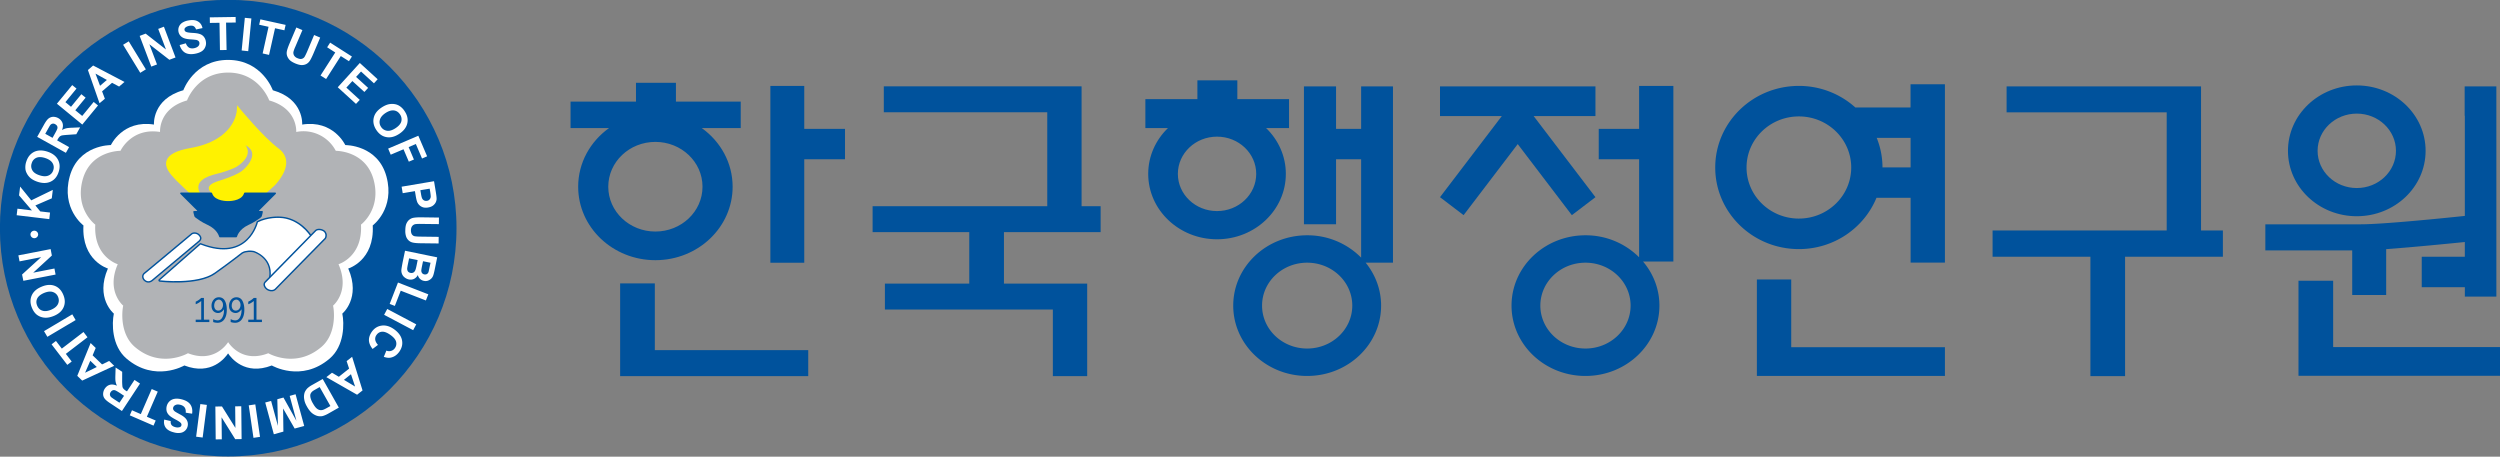 <svg xmlns="http://www.w3.org/2000/svg" width="1231.778pt" height="225pt" viewBox="0 0 1231.778 225"><rect x="0" y="0" width="1231.778" height="225" fill="#808080" stroke="none"/><defs><clipPath id="a"><path d="M0 0h841.89v595.276H0Z"/></clipPath></defs><path fill="#00529c" d="M322.642 139.639H305.55v45.692h92.679v-12.8h-75.588zM532.906 42.521h-97.444v12.786h80.534v46.288H429.94v12.78h47.628v25.37h-41.562v12.771h82.748v32.814h16.915v-45.584h-41.01v-25.37h47.632v-12.781h-9.384zM1084.473 42.571h-95.802v12.785h78.887v58.2h-85.793v12.941h48.2v58.834h17.086v-58.834h48.19v-12.942h-10.768zM1149.572 171v-32.676h-17.086v46.836h99.292V171z"/><g clip-path="url(#a)" transform="matrix(4.887 0 0 4.887 -618.743 -1057.962)"><path fill="#00529c" d="M187.936 235.311c0-2.498 2.127-4.52 4.75-4.52s4.752 2.022 4.752 4.52c0 2.498-2.129 4.518-4.752 4.518-2.623 0-4.75-2.02-4.75-4.518m12.538 0c0-2.423-1.226-4.566-3.115-5.917h3.932v-2.666h-6.532v-1.896h-4.028v1.896h-6.598v2.666h3.883c-1.888 1.351-3.115 3.494-3.115 5.917 0 4.09 3.484 7.406 7.785 7.406 4.302 0 7.788-3.316 7.788-7.406M364.222 227.939c2.182 0 3.95 1.68 3.95 3.75 0 2.075-1.768 3.754-3.95 3.754-2.182 0-3.95-1.68-3.95-3.753 0-2.071 1.768-3.751 3.95-3.751m0 10.346c3.834 0 6.939-2.953 6.939-6.595s-3.105-6.593-6.94-6.593c-3.832 0-6.937 2.95-6.937 6.593 0 3.642 3.105 6.595 6.938 6.595M249.313 237.766c-2.182 0-3.95-1.679-3.95-3.75 0-2.075 1.768-3.754 3.95-3.754 2.18 0 3.95 1.68 3.95 3.753 0 2.072-1.77 3.751-3.95 3.751m6.937-3.75c0-1.8-.762-3.433-1.994-4.622h2.316v-2.914h-5.213v-1.896h-4.026v1.896h-5.245v2.914h2.28c-1.233 1.19-1.994 2.822-1.994 4.621 0 3.642 3.105 6.595 6.939 6.595 3.83 0 6.937-2.953 6.937-6.595"/><path fill="#00529c" d="M363.762 246.227h3.423v-4.622c2.744-.202 6.607-.586 7.93-.72v1.487h-4.344v3.066h4.345v.95h3.179V225.198h-3.196v2.959h.017v10.097c-1.78.188-8.172.845-10.477.845h-9.635v2.633h8.758ZM207.696 225.147h-3.416v17.829h3.416v-10.433h4.108v-3.067h-4.108ZM258.398 251.624c-2.513 0-4.546-1.937-4.546-4.328 0-2.39 2.033-4.327 4.546-4.327 2.514 0 4.55 1.937 4.55 4.327 0 2.391-2.036 4.328-4.55 4.328m5.442-22.148h-2.528v-4.279h-3.238v13.901h3.238v-6.555h2.528v9.916a7.606 7.606 0 0 0-5.442-2.252c-4.116 0-7.453 3.173-7.453 7.09 0 3.916 3.337 7.092 7.453 7.092 4.12 0 7.456-3.176 7.456-7.093 0-1.632-.586-3.13-1.56-4.33h2.756v-17.769h-3.21zM307.203 244.66h-3.463v9.728h18.96v-2.899h-15.497ZM319.239 233.363h-2.835a8.012 8.012 0 0 0-.582-2.978h3.417Zm-11.264 5.159c-2.916 0-5.277-2.307-5.277-5.151 0-2.841 2.36-5.148 5.277-5.148 2.914 0 5.276 2.307 5.276 5.148 0 2.844-2.362 5.15-5.276 5.15m11.257-11.205h-5.57a8.49 8.49 0 0 0-5.687-2.17c-4.658 0-8.434 3.686-8.434 8.225 0 4.545 3.776 8.228 8.434 8.228 3.546 0 6.576-2.142 7.822-5.17h3.442v6.529h3.46V224.98h-3.467zM286.458 251.624c-2.513 0-4.549-1.937-4.549-4.328 0-2.39 2.036-4.327 4.549-4.327 2.514 0 4.551 1.937 4.551 4.327 0 2.391-2.037 4.328-4.551 4.328m5.408-22.148h-4.071v3.067h4.071v9.882a7.61 7.61 0 0 0-5.408-2.218c-4.117 0-7.454 3.173-7.454 7.09 0 3.916 3.337 7.092 7.454 7.092 4.116 0 7.456-3.176 7.456-7.093 0-1.684-.621-3.23-1.653-4.446h3.059v-17.703h-3.454Z"/><path fill="#00529c" d="m285.085 238.177 2.38-1.812-6.231-8.177h6.231v-2.99h-15.673v2.99h6.231l-6.231 8.177 2.379 1.812 5.457-7.165ZM172.635 239.487c0 12.712-10.303 23.018-23.02 23.018-12.713 0-23.015-10.306-23.015-23.018 0-12.713 10.302-23.019 23.015-23.019 12.717 0 23.02 10.306 23.02 23.02"/><path fill="#fff" d="M165.57 234.274c-.874-3.204-4.148-3.162-4.148-3.162s-1.186-2.565-4.345-2.069c0 0 .198-2.567-2.961-3.459 0 0-1.084-3.059-4.511-3.059-3.428 0-4.512 3.059-4.512 3.059-3.158.892-2.962 3.459-2.962 3.459-3.157-.496-4.343 2.069-4.343 2.069s-3.275-.042-4.15 3.162c-.884 3.261 1.385 4.938 1.385 4.938-.198 3.557 2.466 4.345 2.466 4.345-1.301 2.992.599 4.546.599 4.546-.203.984-.23 3.254 1.28 4.538 2.854 2.432 5.828.691 5.828.691 2.728 1.061 4.136-.802 4.409-1.218.273.416 1.68 2.279 4.408 1.218 0 0 2.975 1.741 5.829-.691 1.508-1.284 1.482-3.554 1.28-4.538 0 0 1.899-1.554.598-4.546 0 0 2.664-.788 2.469-4.345 0 0 2.268-1.677 1.382-4.938"/><path fill="#b1b3b6" d="M134.946 234.595c.804-2.942 3.812-2.904 3.812-2.904s1.089-2.359 3.989-1.902c0 0-.18-2.359 2.72-3.178 0 0 .997-2.808 4.145-2.808 3.147 0 4.142 2.808 4.142 2.808 2.903.82 2.722 3.178 2.722 3.178a3.683 3.683 0 0 1 3.989 1.902s3.008-.038 3.81 2.904c.814 2.993-1.27 4.535-1.27 4.535.182 3.265-2.266 3.993-2.266 3.993 1.196 2.746-.548 4.174-.548 4.174.185.903.209 2.986-1.177 4.168-2.621 2.234-5.353.633-5.353.633-2.506.975-3.8-.736-4.05-1.118-.252.382-1.542 2.093-4.05 1.118 0 0-2.732 1.601-5.352-.633-1.385-1.182-1.363-3.265-1.176-4.168 0 0-1.745-1.428-.55-4.174 0 0-2.447-.728-2.266-3.993 0 0-2.084-1.542-1.271-4.535"/><path fill="#fff" d="m131.58 238.578-3.29-.394.078-.659 1.461.177-1.299-1.519.11-.888 1.122 1.39 2.171-1.055-.102.852-1.654.717.49.601.988.115ZM131.734 234.79c.376-.179.639-.503.789-.97.153-.457.127-.872-.072-1.24-.198-.37-.552-.639-1.056-.805-.515-.167-.961-.159-1.341.021-.374.185-.638.507-.79.971a1.734 1.734 0 0 0-.095.715c.01.17.063.333.152.497.086.167.2.308.333.432.19.168.443.305.766.41.5.16.937.15 1.314-.03m-1.862-1.135a.837.837 0 0 1-.062-.72.838.838 0 0 1 .467-.542c.233-.099.524-.094.888.023.365.122.615.295.743.512.132.221.157.46.072.715a.83.83 0 0 1-.48.537c-.235.105-.534.097-.892-.02-.366-.116-.61-.283-.736-.505M133.576 231.318l-1.203-.675.062-.12c.074-.129.14-.22.195-.269a.54.54 0 0 1 .216-.112c.09-.017.29-.042.598-.062l.858-.062.385-.692-.756.034c-.3.01-.519.03-.656.065-.128.03-.27.09-.412.169.103-.269.118-.509.048-.71a.92.92 0 0 0-.432-.492 1.016 1.016 0 0 0-.525-.129.803.803 0 0 0-.463.181c-.133.108-.282.317-.452.623l-.68 1.215 2.894 1.611zm-2.404-1.343.253-.45c.132-.233.21-.374.244-.415a.38.38 0 0 1 .234-.155.376.376 0 0 1 .276.056.49.49 0 0 1 .19.177.38.38 0 0 1 .031.231c-.016.083-.099.26-.255.536l-.239.427ZM134.907 229.045l-2.56-2.103 1.544-1.878.433.35-1.119 1.369.565.47 1.041-1.271.433.35-1.042 1.27.698.572 1.156-1.411.436.354ZM136 223.089l-.526.456 1.17 3.351.54-.455-.282-.748 1.006-.86.71.378.546-.465zm.696 2.044-.46-1.227 1.15.64zM140.75 223.827 139.021 221l.57-.346 1.724 2.825ZM141.862 223.2l-1.172-3.096.605-.23 2.048 1.6-.783-2.076.576-.222 1.17 3.103-.62.233-2.016-1.565.769 2.036ZM144.72 221.026l.632-.176a.792.792 0 0 0 .312.433c.134.077.299.1.498.066.207-.041.354-.116.45-.222a.4.4 0 0 0 .1-.341.286.286 0 0 0-.103-.18.503.503 0 0 0-.261-.104 7.484 7.484 0 0 0-.541-.05c-.365-.022-.632-.087-.794-.19a.857.857 0 0 1-.412-.596.891.891 0 0 1 .053-.494.915.915 0 0 1 .344-.403 1.64 1.64 0 0 1 .613-.223c.41-.077.728-.037.962.106.242.144.388.36.453.666l-.648.137c-.06-.162-.144-.273-.246-.328-.104-.058-.248-.071-.431-.04-.186.037-.33.105-.42.2a.24.24 0 0 0-.066.218.235.235 0 0 0 .134.182c.096.057.3.092.637.113.333.017.58.05.745.109a.854.854 0 0 1 .414.263.97.97 0 0 1 .22.498.925.925 0 0 1-.058.545.91.91 0 0 1-.37.449c-.173.11-.402.195-.683.244-.405.072-.737.035-.992-.114-.252-.153-.431-.41-.542-.768M148.785 221.536l-.045-2.753-.97.013-.01-.56 2.606-.041.01.562-.974.009.052 2.758ZM150.973 221.575l.321-3.294.66.065-.318 3.299ZM153.09 221.873l.595-2.686-.947-.21.125-.543 2.544.56-.123.546-.945-.208-.603 2.687ZM156.487 219.256l.612.263-.704 1.654a3.361 3.361 0 0 0-.195.521.533.533 0 0 0 .058.38.658.658 0 0 0 .353.28c.173.076.317.096.436.06a.475.475 0 0 0 .268-.196c.06-.098.145-.269.25-.507l.714-1.697.612.26-.679 1.606c-.159.368-.285.621-.383.757a.906.906 0 0 1-.343.308.997.997 0 0 1-.46.1c-.173-.002-.383-.057-.62-.153-.286-.12-.493-.249-.612-.38a1.114 1.114 0 0 1-.242-.41.91.91 0 0 1-.026-.415c.033-.193.123-.457.266-.798zM158.926 224.095l1.485-2.318-.818-.524.303-.47 2.196 1.402-.3.471-.823-.52-1.48 2.316ZM160.662 225.283l2.226-2.449 1.797 1.64-.372.411-1.303-1.19-.5.544 1.216 1.108-.377.41-1.212-1.1-.607.661 1.352 1.236-.38.406ZM164.29 228.365c-.091.405-.01.814.259 1.223.269.405.606.647 1.017.72.41.079.843-.031 1.287-.322.45-.295.725-.65.819-1.06.094-.406.008-.817-.26-1.221a1.746 1.746 0 0 0-.498-.522 1.268 1.268 0 0 0-.483-.195 1.596 1.596 0 0 0-.548-.005c-.246.038-.513.154-.796.339-.438.29-.707.632-.796 1.043m2.046-.744c.25.036.45.17.603.4a.858.858 0 0 1 .13.71c-.066.24-.26.464-.58.675-.319.209-.603.3-.862.26a.841.841 0 0 1-.6-.391.831.831 0 0 1-.117-.71c.067-.25.257-.48.573-.69.319-.206.603-.288.852-.254M165.743 231.468l3.043-1.297.887 2.074-.513.222-.626-1.466-.724.314.532 1.255-.515.215-.534-1.25-1.29.546ZM167.212 235.963l1.23-.208.073.425c.046.295.101.522.157.67a.947.947 0 0 0 .583.535c.146.043.321.056.521.018.263-.043.466-.143.604-.294a.855.855 0 0 0 .246-.517c.013-.129-.016-.39-.082-.784l-.175-1.053-3.268.553Zm2.772-.14c.035.23.051.386.053.469a.473.473 0 0 1-.105.29.403.403 0 0 1-.274.149.471.471 0 0 1-.27-.028.456.456 0 0 1-.198-.176c-.05-.084-.094-.246-.137-.506l-.062-.36.938-.154zM170.865 238.42l-.009.661-1.8-.02a4.07 4.07 0 0 0-.554.02.52.52 0 0 0-.332.197c-.084.105-.127.253-.13.435.002.184.042.326.113.422.08.098.173.154.288.171.11.017.297.033.562.035l1.836.024-.008.666-1.74-.021c-.4-.001-.679-.027-.848-.067a.886.886 0 0 1-.414-.199.987.987 0 0 1-.266-.387 1.704 1.704 0 0 1-.09-.632c.003-.317.044-.549.118-.711.077-.164.17-.287.288-.38a.926.926 0 0 1 .373-.182c.19-.039.465-.06.84-.056zM168.613 243.236c-.06.296-.114.483-.166.564a.446.446 0 0 1-.188.177.443.443 0 0 1-.266.02.422.422 0 0 1-.252-.144.5.5 0 0 1-.08-.268c.002-.066.022-.213.071-.449l.124-.604.862.178Zm-1.167-1.471-.229 1.097c-.082.417-.123.678-.136.788a.897.897 0 0 0 .066.471.83.83 0 0 0 .275.347.998.998 0 0 0 .408.191.814.814 0 0 0 .52-.055.88.88 0 0 0 .388-.393.73.73 0 0 0 .212.384.745.745 0 0 0 .403.206.718.718 0 0 0 .398-.018.942.942 0 0 0 .32-.193.79.79 0 0 0 .207-.307c.045-.118.095-.311.148-.564l.262-1.289Zm2.488 1.582c-.059.299-.098.486-.117.552a.403.403 0 0 1-.168.218.427.427 0 0 1-.264.032.35.35 0 0 1-.232-.149.415.415 0 0 1-.062-.283c.001-.059.028-.217.082-.474l.087-.421.756.154ZM166.735 244.97l3.058 1.188-.245.62-2.535-.985-.595 1.535-.521-.203zM165.652 247.635l2.925 1.552-.312.587-2.928-1.55ZM164.718 251.257l-.542.41c-.236-.294-.358-.585-.37-.872-.006-.293.093-.581.296-.87.255-.357.59-.559.994-.613.407-.054.824.068 1.249.37.445.324.709.687.793 1.09.084.408-.006.803-.277 1.182-.234.324-.52.519-.86.587-.206.041-.435.013-.696-.078l.26-.63a.699.699 0 0 0 .853-.243.764.764 0 0 0 .13-.643c-.054-.225-.24-.451-.56-.683-.342-.244-.627-.354-.861-.335a.718.718 0 0 0-.555.326.655.655 0 0 0-.132.467c.02.172.113.351.278.535M162.612 256.282l.55-.433-1.052-3.39-.554.434.251.755-1.035.824-.692-.408-.567.445Zm-.617-2.067.415 1.24-1.124-.675zM159.148 254.696l-1.088.612a2.299 2.299 0 0 0-.477.344c-.135.153-.23.308-.276.462a1.433 1.433 0 0 0-.015.683c.033.206.12.425.255.66.149.276.31.483.473.636.17.149.352.249.542.312.189.06.387.066.58.026a2.73 2.73 0 0 0 .58-.254l1.049-.596zm.512 2.87c-.237.136-.398.215-.49.24a.7.7 0 0 1-.344.016.776.776 0 0 1-.321-.188c-.11-.1-.221-.26-.348-.481a2.003 2.003 0 0 1-.24-.564c-.03-.147-.037-.27-.008-.361a.64.64 0 0 1 .168-.255c.06-.06.168-.13.335-.221l.427-.243 1.082 1.912zM156.41 256.233l.87 3.199-.962.259-1.165-2.022.029 2.331-.964.268-.868-3.203.594-.156.686 2.512-.06-2.687.619-.168 1.307 2.347-.68-2.513zM152.35 257.255l.475 3.274-.66.1-.477-3.276zM150.935 257.442l.034 3.312-.643.01-1.377-2.204.023 2.22-.615.004-.034-3.312.667-.008 1.353 2.164-.022-2.173zM147.466 257.308l-.424 3.29-.658-.085.424-3.29zM145.98 258.194l-.644-.101c.016-.22-.018-.396-.108-.524-.088-.125-.23-.215-.423-.268-.206-.051-.375-.048-.5.017a.398.398 0 0 0-.237.265.3.3 0 0 0 .019.209.57.57 0 0 0 .191.201c.066.045.227.133.478.271.322.169.533.34.64.5.15.224.192.466.124.721a.871.871 0 0 1-.251.421.871.871 0 0 1-.478.222 1.538 1.538 0 0 1-.656-.053c-.396-.096-.673-.262-.833-.494-.151-.23-.193-.493-.133-.793l.654.148c-.018.166.011.303.084.398.068.092.193.166.374.215a.785.785 0 0 0 .464-.004.256.256 0 0 0 .155-.175.27.27 0 0 0-.046-.221c-.065-.088-.243-.21-.537-.366-.287-.151-.501-.288-.631-.409a.957.957 0 0 1-.269-.413 1.1 1.1 0 0 1 .006-.546.998.998 0 0 1 .283-.474.945.945 0 0 1 .524-.248c.205-.034.446-.013.721.059.403.105.689.279.855.52.165.24.226.55.174.922M142.515 255.971l-1.097 2.53.89.382-.221.513-2.391-1.037.22-.512.89.39 1.1-2.53zM140.17 254.789l-.76 1.155-.11-.068a.965.965 0 0 1-.26-.22.438.438 0 0 1-.089-.227 5.088 5.088 0 0 1-.025-.596l.003-.863-.662-.432-.024.76c-.01.298-.006.516.018.65.022.134.071.283.141.424-.259-.113-.496-.15-.708-.093-.21.055-.379.185-.52.39a1.01 1.01 0 0 0-.166.516.75.75 0 0 0 .146.478c.098.136.293.302.585.49l1.164.772 1.824-2.771zm-1.517 2.298-.429-.28a5.77 5.77 0 0 1-.396-.273.407.407 0 0 1-.134-.248.395.395 0 0 1 .073-.268.45.45 0 0 1 .194-.175.367.367 0 0 1 .232-.015c.08.022.254.119.52.29l.404.272zM134.4 254.378l.498.48 3.226-1.492-.508-.49-.717.35-.95-.916.311-.744-.513-.498Zm1.967-.891-1.179.578.524-1.207ZM135.433 250.487l-2.185 1.674.592.773-.445.337-1.586-2.07.443-.342.59.772 2.187-1.675zM134.236 248.754l-2.85 1.69-.338-.572 2.85-1.696zM133.024 247.456c.167-.382.155-.803-.033-1.25-.185-.447-.472-.752-.862-.902-.392-.148-.832-.123-1.323.086-.5.205-.832.5-1 .886-.167.386-.162.802.027 1.25.104.25.235.452.393.605.119.115.266.208.44.281.17.065.353.104.536.106.252.004.53-.057.845-.184.487-.203.813-.498.977-.878m-2.146.347c-.244-.076-.415-.252-.52-.502-.107-.256-.106-.494.003-.719.112-.224.34-.409.688-.56.358-.145.656-.18.898-.092a.823.823 0 0 1 .52.495c.1.245.097.487-.014.716-.115.237-.345.423-.69.572-.353.145-.647.177-.885.09M132.214 244.166l-3.249.63-.13-.634 1.925-1.753-2.18.428-.118-.606 3.254-.632.123.65-1.88 1.728 2.14-.421z"/><path fill="#fff200" d="M155.46 232.702c-.052-.487-.31-.912-.775-1.256-1.542-1.16-3.792-3.894-3.814-3.918l-.356-.434-.034.554c-.006.116-.222 2.976-4.656 3.757-1.42.247-2.215.659-2.42 1.262-.245.718.423 1.422.82 1.838l.181.196 2.632 2.54.063.06h4.872l2.38-2.168c.806-.904 1.18-1.72 1.106-2.431"/><path fill="#00529c" d="M146.897 248.713v-1.881a2.027 2.027 0 0 1-.24.173 1.615 1.615 0 0 1-.317.155v-.26c.214-.099.401-.222.556-.38h.273v2.193h.546v.244h-1.375v-.244ZM149.193 247.725c0 .308-.052.557-.166.76-.112.2-.266.301-.47.301a.985.985 0 0 1-.455-.127v.295c.143.051.29.074.448.074a.79.79 0 0 0 .676-.35c.167-.236.25-.56.25-.962 0-.366-.065-.668-.195-.909a.644.644 0 0 0-.596-.35.655.655 0 0 0-.541.252.929.929 0 0 0-.208.601c0 .144.027.275.082.386a.587.587 0 0 0 .237.256.67.67 0 0 0 .338.091.602.602 0 0 0 .34-.105.927.927 0 0 0 .26-.273zm-.233-.878a.57.57 0 0 1 .132.392.64.64 0 0 1-.132.396.429.429 0 0 1-.34.164.371.371 0 0 1-.31-.142.588.588 0 0 1-.105-.36.82.82 0 0 1 .064-.319.484.484 0 0 1 .174-.21.436.436 0 0 1 .22-.076c.11 0 .214.054.297.155M150.964 247.725c0 .308-.058.557-.17.76-.107.2-.268.301-.471.301-.142 0-.293-.043-.457-.127v.295c.148.051.295.074.447.074a.797.797 0 0 0 .68-.35c.167-.236.252-.56.252-.962 0-.366-.067-.668-.197-.909a.65.65 0 0 0-.597-.35.671.671 0 0 0-.544.252.95.95 0 0 0-.206.601c0 .144.027.275.082.386a.592.592 0 0 0 .242.256.657.657 0 0 0 .332.091.597.597 0 0 0 .343-.105.969.969 0 0 0 .264-.273Zm-.234-.878a.594.594 0 0 1 .128.392.611.611 0 0 1-.133.396.426.426 0 0 1-.337.164.378.378 0 0 1-.312-.142.594.594 0 0 1-.104-.36c0-.114.024-.22.065-.319a.454.454 0 0 1 .172-.21.428.428 0 0 1 .223-.076c.11 0 .21.054.298.155M152.197 248.713v-1.881a1.935 1.935 0 0 1-.237.173c-.08.053-.186.104-.32.155v-.26c.214-.099.397-.222.557-.38h.271v2.193h.552v.244h-1.38v-.244Z"/><path fill="#b1b3b6" d="M151.354 231.125s.947 1.006-.92 2.192c0 0-.789.412-1.952.687-1.116.269-2.318.779-1.712 1.955.606 1.177.723 1.387.723 1.387l.609-.71s.073-.292-.336-.883c-.368-.528.304-.817.685-.957.14-.052 1.809-.545 2.486-1.028.675-.49 1.87-1.92.417-2.643"/><path fill="#00529c" d="M146.207 239.91a.54.54 0 0 0-.38.153l.011-.01c-.278.233-4.593 3.836-4.721 3.93-.293.267-.178.606-.032.77.27.275.595.3.904.075l4.737-3.962.023-.025c.097-.1.357-.364-.044-.744a.727.727 0 0 0-.498-.187M152.549 238.769a.132.132 0 0 0-.075.094c-.004.017-.376 1.565-1.758 2.272-1.007.515-2.296.47-3.831-.127a.144.144 0 0 0-.154.027l-4.103 3.602c-.045.038-.058.099-.045.15.02.056.069.095.127.103.158.018 3.887.44 5.625-.805 1.637-1.164 2.718-2.02 2.729-2.027.212-.113.244-.116.526-.154l.078-.01a2.11 2.11 0 0 1 .512.03c.07.02 2.109.679 1.464 2.98a.15.15 0 0 0 .073.166.151.151 0 0 0 .178-.028l4.247-4.447a.142.142 0 0 0 .02-.164c-.036-.068-.905-1.613-2.68-2.03-.725-.168-1.95-.125-2.933.368"/><path fill="#fff" d="m146.828 241.139-4.103 3.604s3.812.45 5.52-.771c1.656-1.178 2.724-2.027 2.724-2.027.283-.152.319-.145.678-.196.233-.028.56.034.56.034s2.27.69 1.58 3.16l4.244-4.444s-.854-1.552-2.582-1.957c-.746-.176-1.938-.094-2.832.35 0 0-.95 4.136-5.79 2.247"/><path fill="#00529c" d="M158.35 239.717c.002-.009-4.97 5.056-5.058 5.157-.114.14-.11.224-.119.282-.002.156.078.326.231.472a.867.867 0 0 0 .591.233.61.61 0 0 0 .442-.177c1.688-1.72 4.901-4.99 4.996-5.08.156-.17.126-.466.126-.466a.695.695 0 0 0-.126-.304c-.107-.156-.358-.272-.613-.285-.205-.009-.372.051-.47.168"/><path fill="#fff" d="M159.309 239.911c-.144-.2-.662-.319-.848-.103l-5.063 5.167c-.11.101-.12.327.11.553.183.178.592.288.822.058 0 0 4.995-5.088 5.002-5.088.03-.032.043-.075.055-.115a.561.561 0 0 0 .019-.254.564.564 0 0 0-.097-.218M145.934 240.16c-.135.119-4.646 3.883-4.728 3.938-.225.203-.098.46-.008.562.1.104.354.309.703.053l4.723-3.954c.095-.092.294-.26-.023-.56-.181-.174-.517-.194-.667-.04"/><path fill="#00529c" d="m152.74 237.704 1.66-1.657s.048-.047.03-.098c-.011-.042-.065-.05-.065-.05h-3.037s-.072.004-.093.024c-.024.021-.027.073-.047.118-.3.754-1.578.718-1.583.718-.004 0-1.286.036-1.583-.718-.02-.045-.024-.097-.048-.118-.02-.02-.094-.024-.094-.024h-3.035s-.056.008-.067.05c-.017.051.03.098.03.098l1.663 1.657s.028.025.022.037c-.007.018-.047.014-.047.014-.03 0-.28 0-.302.01-.03.01-.038.03-.044.053-.01.061.097.434.097.434.018.07.029.11.164.204.168.12.633.46 1.18.704.995.458 1.154 1.17 1.158 1.175.015.033.022.045.036.057.018.02.04.02.062.02H150.412c.022 0 .045 0 .062-.02.014-.012.022-.024.036-.057.006-.005.163-.717 1.158-1.175.549-.245 1.013-.584 1.182-.704.132-.094.143-.134.164-.204 0 0 .104-.373.094-.434-.005-.024-.012-.043-.041-.054-.024-.01-.274-.009-.304-.009 0 0-.04.004-.047-.014-.006-.012.024-.037.024-.037"/><path fill="#fff" d="M130.457 240.112a.388.388 0 1 1-.776 0 .388.388 0 0 1 .775 0"/></g></svg>
